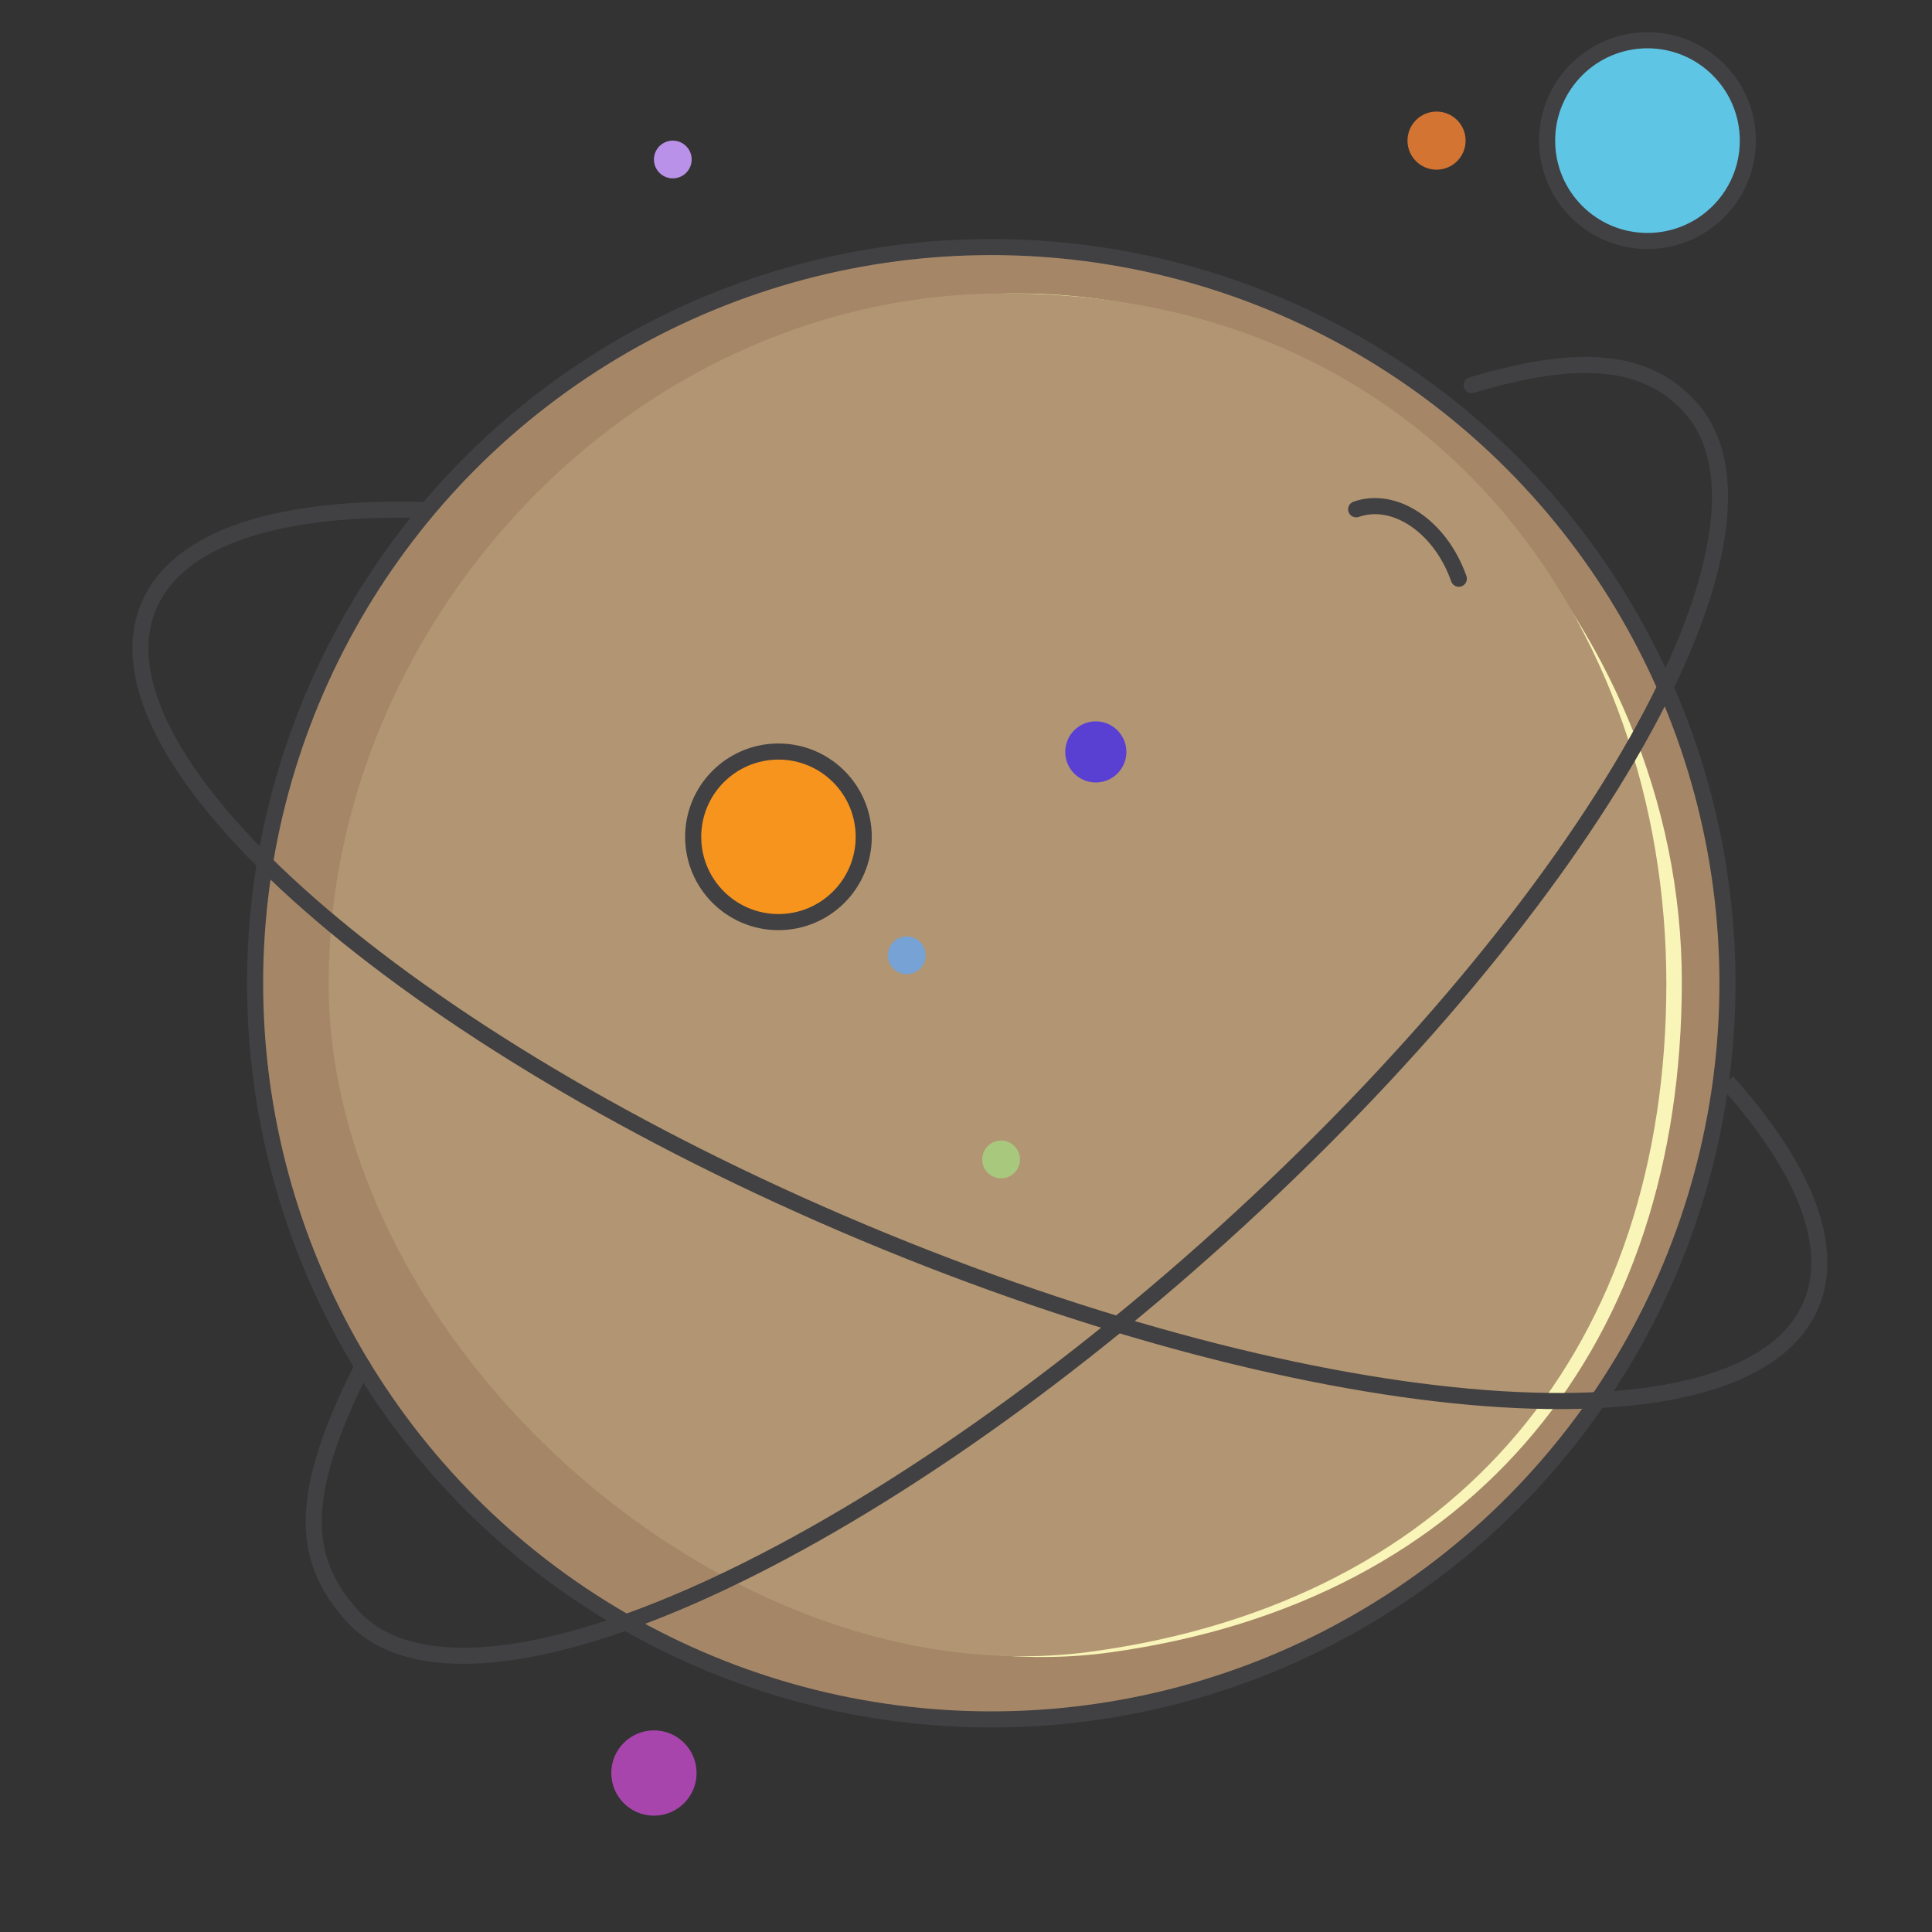 <?xml version="1.0" encoding="utf-8"?>
<!-- Generator: Adobe Illustrator 17.0.2, SVG Export Plug-In . SVG Version: 6.00 Build 0)  -->
<!DOCTYPE svg PUBLIC "-//W3C//DTD SVG 1.1//EN" "http://www.w3.org/Graphics/SVG/1.1/DTD/svg11.dtd">
<svg version="1.1" id="Layer_1" xmlns="http://www.w3.org/2000/svg" xmlns:xlink="http://www.w3.org/1999/xlink" x="0px" y="0px"
	 width="480px" height="480px" viewBox="0 0 480 480" enable-background="new 0 0 480 480" xml:space="preserve">
<rect x="0" y="0" width="480" height="480" fill="#333333" stroke="none"/>
<circle id="XMLID_404_" fill="#A58768" stroke="#414042" stroke-width="4" stroke-miterlimit="10" cx="246.281" cy="244.281" r="182.906"/>
<path id="XMLID_403_" fill="#F9F5B8" d="M417.844,243.906c0,89.438-50.625,153.844-141.75,166.594
	c-90.375,12.562-188.719-77.063-188.719-166.594s73.969-171,165.188-171S417.844,154.469,417.844,243.906z"/>
<path id="XMLID_402_" fill="#B29572" d="M414,244.375c0,89.156-50.906,153.281-142.594,165.938
	c-90.844,12.562-189.75-76.781-189.75-165.938S156.094,73.844,247.875,72.906C355.688,71.875,414,155.219,414,244.375z"/>
<circle id="XMLID_401_" fill="#5FC5E5" stroke="#414042" stroke-width="4" stroke-miterlimit="10" cx="409.312" cy="34.938" r="24.938"/>
<circle id="XMLID_400_" fill="#A8C97D" cx="248.719" cy="288.062" r="4.688"/>
<circle id="XMLID_399_" fill="#5940D3" cx="272.25" cy="186.812" r="7.594"/>
<circle id="XMLID_398_" fill="#A845AD" cx="162.469" cy="440.5" r="10.594"/>
<path id="XMLID_397_" fill="none" stroke="#414042" stroke-width="4" stroke-linecap="round" stroke-linejoin="round" stroke-miterlimit="10" d="
	M362.438,143.781c-4.5-12.844-15.844-20.625-25.5-17.25"/>
<circle id="XMLID_396_" fill="#B991E8" cx="167.156" cy="39.625" r="4.688"/>
<circle id="XMLID_394_" fill="#76A2D6" cx="225.281" cy="237.344" r="4.688"/>
<circle id="XMLID_393_" fill="#D37433" cx="356.906" cy="34.938" r="7.219"/>
<path id="XMLID_392_" fill="none" stroke="#414042" stroke-width="4" stroke-miterlimit="10" d="M429.094,268.75
	c18.938,21.094,27,40.594,20.906,55.312c-15.938,38.062-121.406,30-235.406-17.812S20.906,188.688,36.938,150.625
	c7.219-17.25,32.719-25.031,69.094-23.906"/>
<circle id="XMLID_391_" fill="#F7941E" stroke="#414042" stroke-width="4" stroke-miterlimit="10" cx="193.406" cy="207.906" r="21.187"/>
<path id="XMLID_274_" fill="none" stroke="#414042" stroke-width="4" stroke-linecap="round" stroke-linejoin="round" stroke-miterlimit="10" d="
	M365.625,95.688c27.094-8.156,43.594-6.375,54.281,5.438c27.656,30.562-24.375,122.625-116.156,205.594
	S115.125,432.062,87.469,401.406C75,387.531,73.688,371.875,90.094,339.438"/>
</svg>
